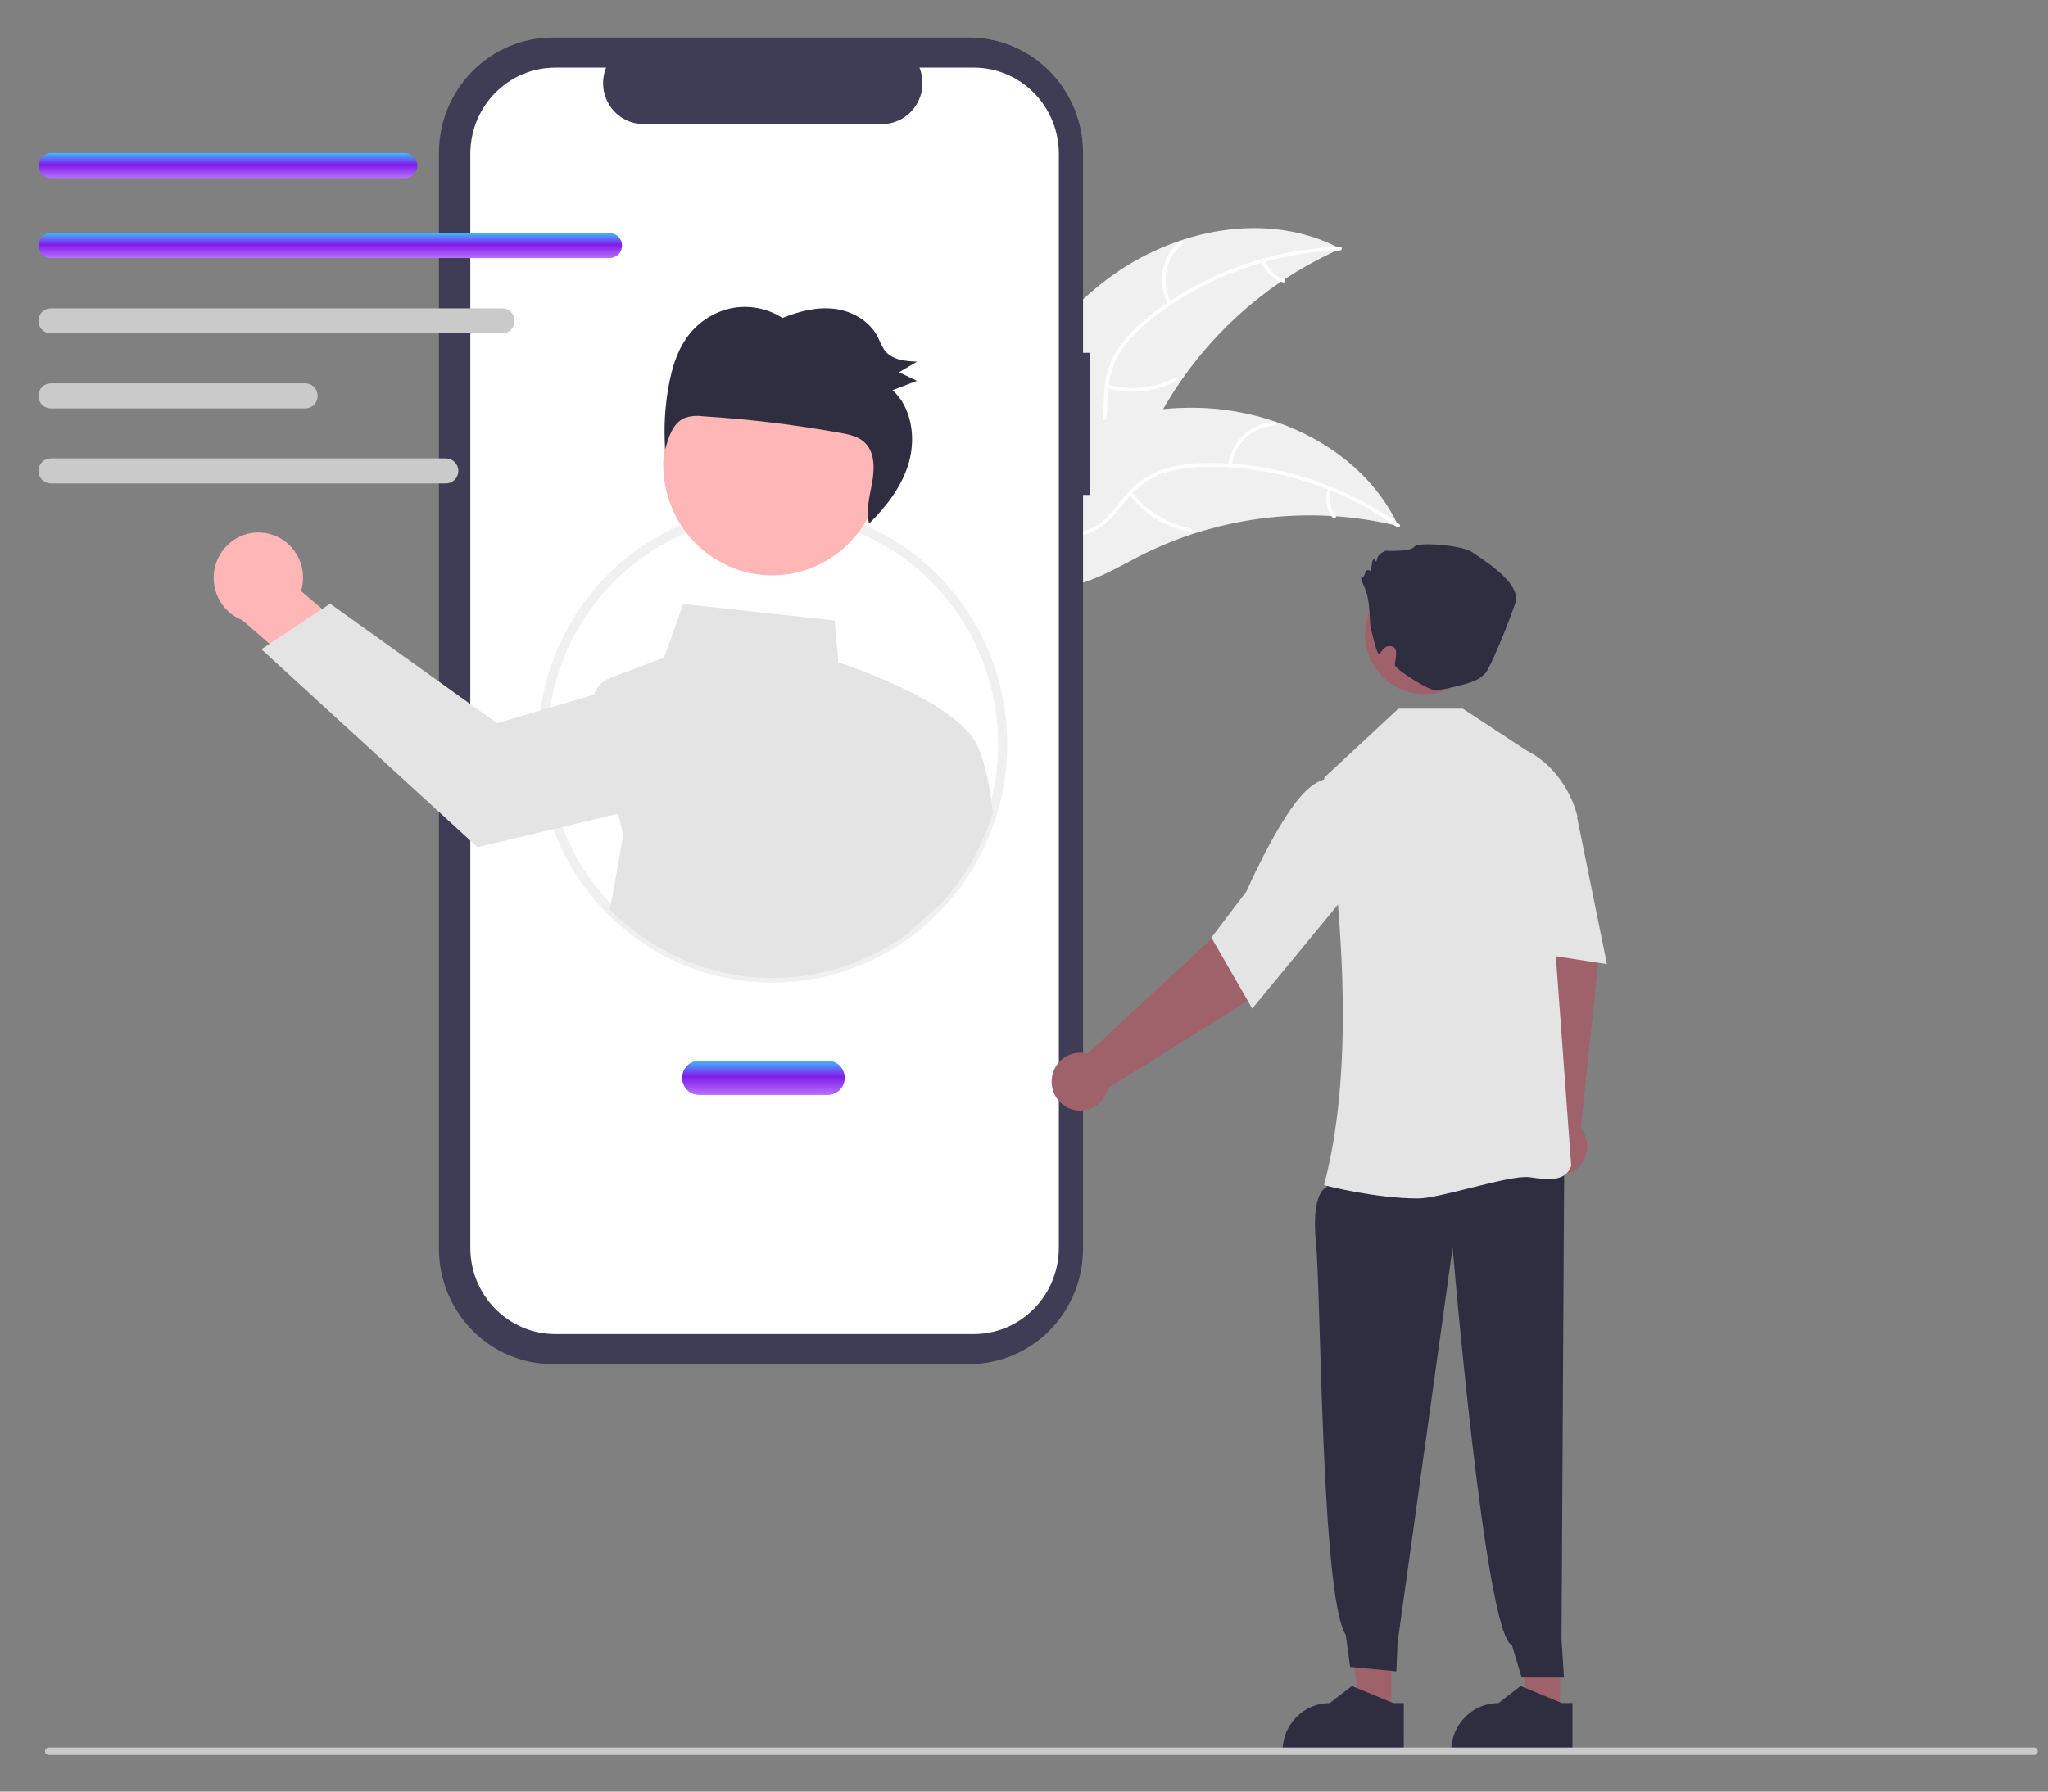 <svg width="48" height="42" viewBox="0 0 48 42" fill="none" xmlns="http://www.w3.org/2000/svg">
<rect x="0" y="0" width="48" height="42" fill="#808080" stroke="none"/>
<g clip-path="url(#clip0_103_348)">
<path d="M25.963 6.535C27.517 5.368 29.706 4.921 31.419 5.831C29.491 6.682 27.921 8.197 26.987 10.11C26.63 10.849 26.308 11.708 25.57 12.05C25.111 12.262 24.57 12.221 24.095 12.05C23.619 11.878 23.197 11.587 22.78 11.298L22.655 11.283C23.397 9.47 24.408 7.701 25.963 6.535Z" fill="#F0F0F0"/>
<path d="M31.405 5.87C29.806 5.921 28.263 6.482 26.996 7.474C26.72 7.683 26.477 7.935 26.278 8.22C26.093 8.504 25.985 8.834 25.968 9.174C25.945 9.492 25.958 9.819 25.86 10.125C25.808 10.281 25.723 10.424 25.613 10.544C25.502 10.664 25.367 10.76 25.218 10.824C24.849 10.993 24.443 11.017 24.045 11.027C23.603 11.039 23.143 11.043 22.741 11.255C22.692 11.28 22.656 11.202 22.705 11.176C23.404 10.808 24.222 11.048 24.957 10.829C25.3 10.727 25.615 10.519 25.753 10.172C25.873 9.868 25.86 9.53 25.88 9.209C25.893 8.877 25.985 8.552 26.149 8.264C26.334 7.97 26.566 7.709 26.837 7.493C27.438 6.998 28.112 6.603 28.835 6.32C29.657 5.993 30.529 5.812 31.412 5.784C31.467 5.782 31.459 5.868 31.405 5.87Z" fill="white"/>
<path d="M27.386 7.13C27.251 6.892 27.203 6.612 27.253 6.342C27.302 6.071 27.444 5.827 27.654 5.653C27.697 5.618 27.752 5.684 27.709 5.719C27.514 5.881 27.381 6.108 27.336 6.36C27.291 6.612 27.336 6.872 27.463 7.094C27.49 7.142 27.413 7.178 27.386 7.13Z" fill="white"/>
<path d="M25.959 9.012C26.492 9.163 27.062 9.105 27.555 8.849C27.603 8.823 27.64 8.901 27.591 8.927C27.078 9.193 26.485 9.252 25.93 9.093C25.877 9.078 25.906 8.997 25.959 9.012Z" fill="white"/>
<path d="M29.653 6.108C29.687 6.211 29.745 6.305 29.822 6.38C29.9 6.455 29.994 6.509 30.098 6.537C30.151 6.552 30.122 6.633 30.069 6.619C29.955 6.587 29.851 6.527 29.765 6.444C29.679 6.362 29.614 6.259 29.576 6.145C29.572 6.135 29.571 6.123 29.575 6.112C29.579 6.101 29.587 6.093 29.597 6.087C29.607 6.083 29.619 6.082 29.629 6.086C29.64 6.09 29.648 6.098 29.653 6.108Z" fill="white"/>
<path d="M32.776 12.334C32.743 12.325 32.709 12.317 32.676 12.31C32.227 12.204 31.77 12.134 31.31 12.103C31.274 12.1 31.238 12.098 31.203 12.096C30.094 12.032 28.983 12.179 27.926 12.527C27.506 12.667 27.097 12.838 26.702 13.04C26.157 13.32 25.588 13.666 25.001 13.744C24.94 13.753 24.879 13.758 24.817 13.759L22.646 11.439C22.644 11.431 22.641 11.424 22.639 11.416L22.548 11.328C22.567 11.316 22.588 11.304 22.608 11.292C22.619 11.285 22.631 11.279 22.642 11.272C22.65 11.267 22.658 11.263 22.664 11.258C22.667 11.257 22.67 11.255 22.672 11.254C22.678 11.25 22.685 11.246 22.691 11.242C22.806 11.176 22.922 11.11 23.038 11.044C23.039 11.044 23.039 11.044 23.04 11.044C23.928 10.548 24.865 10.123 25.835 9.857C25.864 9.849 25.894 9.84 25.924 9.833C26.362 9.715 26.809 9.634 27.26 9.59C27.507 9.567 27.755 9.557 28.003 9.559C28.644 9.566 29.28 9.676 29.888 9.883C31.099 10.298 32.166 11.101 32.734 12.246C32.748 12.275 32.762 12.304 32.776 12.334Z" fill="#F0F0F0"/>
<path d="M32.742 12.356C31.436 11.419 29.871 10.924 28.271 10.941C27.927 10.939 27.584 10.991 27.256 11.097C26.94 11.211 26.659 11.409 26.443 11.67C26.237 11.909 26.053 12.178 25.794 12.363C25.659 12.455 25.507 12.518 25.347 12.546C25.188 12.574 25.024 12.568 24.866 12.528C24.472 12.438 24.133 12.209 23.809 11.973C23.449 11.712 23.08 11.434 22.634 11.357C22.579 11.348 22.597 11.263 22.651 11.273C23.428 11.407 23.938 12.098 24.655 12.373C24.989 12.501 25.364 12.528 25.68 12.335C25.956 12.165 26.146 11.888 26.352 11.644C26.559 11.386 26.825 11.183 27.127 11.054C27.449 10.931 27.789 10.866 28.133 10.859C28.906 10.831 29.679 10.928 30.424 11.144C31.274 11.386 32.078 11.775 32.799 12.292C32.844 12.324 32.787 12.388 32.742 12.356Z" fill="white"/>
<path d="M28.786 10.905C28.82 10.632 28.948 10.38 29.148 10.194C29.347 10.008 29.605 9.9 29.876 9.89C29.931 9.888 29.936 9.974 29.881 9.976C29.629 9.985 29.389 10.086 29.203 10.259C29.018 10.433 28.899 10.668 28.87 10.923C28.863 10.978 28.78 10.96 28.786 10.905Z" fill="white"/>
<path d="M26.532 11.534C26.868 11.981 27.357 12.283 27.903 12.38C27.957 12.389 27.939 12.474 27.886 12.465C27.318 12.363 26.809 12.048 26.46 11.582C26.427 11.537 26.499 11.49 26.532 11.534Z" fill="white"/>
<path d="M31.203 11.475C31.168 11.578 31.159 11.688 31.177 11.796C31.194 11.903 31.238 12.004 31.303 12.09C31.337 12.134 31.266 12.181 31.232 12.137C31.16 12.042 31.112 11.93 31.093 11.812C31.073 11.693 31.082 11.572 31.12 11.458C31.122 11.447 31.129 11.437 31.138 11.431C31.148 11.425 31.159 11.422 31.17 11.424C31.181 11.427 31.191 11.433 31.197 11.443C31.203 11.453 31.205 11.464 31.203 11.475Z" fill="white"/>
<path d="M25.552 8.27H25.384V3.589C25.384 3.233 25.315 2.881 25.181 2.552C25.047 2.224 24.851 1.925 24.603 1.674C24.355 1.422 24.061 1.222 23.738 1.086C23.414 0.95 23.067 0.88 22.717 0.88H12.954C12.604 0.88 12.257 0.95 11.933 1.086C11.61 1.222 11.316 1.422 11.068 1.674C10.82 1.925 10.624 2.224 10.49 2.552C10.356 2.881 10.287 3.233 10.287 3.589V29.27C10.287 29.988 10.568 30.677 11.068 31.185C11.568 31.694 12.246 31.979 12.954 31.979H22.717C23.424 31.979 24.103 31.694 24.603 31.186C25.103 30.677 25.384 29.988 25.384 29.27V11.602H25.552V8.27Z" fill="#3F3D56"/>
<path d="M22.825 1.585H21.55C21.609 1.731 21.631 1.889 21.616 2.046C21.6 2.203 21.546 2.353 21.459 2.484C21.373 2.615 21.256 2.722 21.119 2.796C20.982 2.87 20.829 2.909 20.674 2.909H15.081C14.926 2.909 14.773 2.87 14.636 2.796C14.499 2.722 14.382 2.615 14.296 2.484C14.209 2.353 14.155 2.203 14.14 2.046C14.124 1.889 14.146 1.731 14.205 1.585H13.014C12.486 1.585 11.979 1.798 11.606 2.177C11.232 2.557 11.023 3.071 11.023 3.608V29.251C11.023 29.517 11.074 29.78 11.174 30.025C11.274 30.271 11.421 30.494 11.606 30.681C11.791 30.869 12.011 31.018 12.252 31.12C12.494 31.222 12.753 31.274 13.014 31.274H22.825C23.086 31.274 23.345 31.222 23.587 31.12C23.829 31.018 24.048 30.869 24.233 30.681C24.418 30.494 24.565 30.271 24.665 30.025C24.765 29.78 24.817 29.517 24.817 29.251V3.608C24.817 3.071 24.607 2.557 24.233 2.177C23.86 1.798 23.353 1.585 22.825 1.585Z" fill="white"/>
<path d="M18.108 23.037C17.386 23.037 16.67 22.893 16.003 22.613C15.335 22.332 14.729 21.921 14.218 21.402C13.707 20.883 13.302 20.267 13.026 19.589C12.749 18.911 12.608 18.184 12.608 17.45C12.607 16.42 12.887 15.409 13.417 14.53C13.947 13.652 14.706 12.939 15.611 12.472C16.266 12.133 16.981 11.931 17.715 11.878C18.448 11.825 19.185 11.921 19.881 12.161C21.114 12.588 22.159 13.445 22.827 14.581C23.496 15.717 23.747 17.057 23.534 18.362C23.321 19.668 22.659 20.854 21.665 21.71C20.671 22.566 19.411 23.036 18.108 23.037ZM18.108 12.083C17.274 12.08 16.451 12.281 15.709 12.667C15.06 13.003 14.486 13.472 14.024 14.043C13.562 14.615 13.221 15.278 13.022 15.99C12.824 16.702 12.773 17.448 12.872 18.18C12.971 18.913 13.219 19.618 13.598 20.249C13.978 20.88 14.482 21.425 15.079 21.849C15.676 22.273 16.353 22.567 17.067 22.712C17.781 22.858 18.517 22.852 19.229 22.695C19.941 22.538 20.613 22.233 21.203 21.8C21.488 21.591 21.752 21.353 21.991 21.09C22.688 20.324 23.15 19.367 23.321 18.338C23.491 17.309 23.362 16.252 22.95 15.296C22.538 14.34 21.861 13.527 21.001 12.956C20.141 12.386 19.135 12.082 18.108 12.083Z" fill="#F0F0F0"/>
<path d="M6.191 12.492C6.342 12.512 6.487 12.564 6.616 12.647C6.745 12.729 6.854 12.839 6.936 12.969C7.019 13.099 7.072 13.245 7.093 13.399C7.113 13.552 7.101 13.707 7.055 13.855L8.883 15.401L8.229 16.758L5.678 14.538C5.439 14.444 5.242 14.265 5.125 14.034C5.007 13.803 4.977 13.536 5.04 13.284C5.103 13.032 5.255 12.812 5.468 12.666C5.68 12.52 5.937 12.458 6.191 12.492Z" fill="#FFB6B6"/>
<path d="M23.257 18.94C23.22 18.54 23.069 17.82 22.94 17.554C22.545 16.504 19.992 15.64 19.649 15.529L19.562 14.547L16.014 14.159L15.564 15.415L14.291 15.9C14.205 15.933 14.127 15.984 14.062 16.051C13.998 16.118 13.949 16.199 13.919 16.288L12.777 16.623L11.651 16.954L7.737 14.152L7.552 14.275L6.317 15.094L6.127 15.22L11.191 19.861L13.073 19.413L14.488 19.075L14.608 19.573L14.296 21.323C15.202 22.243 16.401 22.806 17.678 22.91C18.956 23.014 20.228 22.651 21.266 21.889L22.07 21.164C22.63 20.549 23.044 19.811 23.279 19.008L23.257 18.94Z" fill="#E4E4E4"/>
<path d="M18.902 13.356C20.242 12.905 20.968 11.437 20.525 10.077C20.081 8.716 18.636 7.979 17.297 8.429C15.957 8.879 15.231 10.348 15.675 11.708C16.118 13.068 17.563 13.806 18.902 13.356Z" fill="#FFB6B6"/>
<path d="M16.082 7.934C16.33 7.574 16.703 7.322 17.126 7.228C17.544 7.141 17.979 7.222 18.34 7.454C18.732 7.294 19.154 7.187 19.57 7.241C19.985 7.295 20.392 7.531 20.584 7.919C20.624 8.02 20.673 8.116 20.73 8.208C20.9 8.438 21.214 8.467 21.492 8.478C21.352 8.562 21.211 8.645 21.07 8.728C21.21 8.794 21.351 8.861 21.491 8.927C21.3 9.001 21.109 9.075 20.919 9.148C21.362 9.544 21.47 10.249 21.302 10.84C21.143 11.399 20.778 11.87 20.371 12.273C20.292 11.973 20.379 11.646 20.437 11.335C20.499 11.006 20.509 10.621 20.282 10.389C20.129 10.232 19.904 10.185 19.693 10.147C18.625 9.955 17.548 9.825 16.466 9.758C16.321 9.737 16.173 9.752 16.036 9.802C15.772 9.921 15.666 10.247 15.59 10.537C15.554 10.029 15.583 9.518 15.677 9.018C15.749 8.635 15.863 8.252 16.082 7.934Z" fill="#2F2E41"/>
<path d="M19.402 25.669H16.383C16.278 25.669 16.177 25.626 16.103 25.551C16.029 25.476 15.987 25.374 15.987 25.267C15.987 25.161 16.029 25.058 16.103 24.983C16.177 24.908 16.278 24.866 16.383 24.866H19.402C19.507 24.866 19.608 24.908 19.682 24.983C19.756 25.058 19.798 25.161 19.798 25.267C19.798 25.374 19.756 25.476 19.682 25.551C19.608 25.626 19.507 25.669 19.402 25.669Z" fill="url(#paint0_linear_103_348)"/>
<path d="M9.494 4.175H1.189C1.112 4.175 1.039 4.144 0.985 4.089C0.931 4.034 0.901 3.96 0.901 3.882C0.901 3.804 0.931 3.73 0.985 3.675C1.039 3.62 1.112 3.589 1.189 3.588H9.494C9.571 3.588 9.644 3.619 9.698 3.674C9.753 3.729 9.783 3.804 9.783 3.882C9.783 3.96 9.753 4.034 9.698 4.089C9.644 4.144 9.571 4.175 9.494 4.175Z" fill="url(#paint1_linear_103_348)"/>
<path d="M14.289 6.049H1.189C1.112 6.049 1.039 6.018 0.985 5.963C0.93 5.908 0.9 5.834 0.9 5.756C0.9 5.678 0.93 5.603 0.985 5.548C1.039 5.493 1.112 5.463 1.189 5.463H14.289C14.366 5.463 14.439 5.493 14.494 5.548C14.548 5.603 14.578 5.678 14.578 5.756C14.578 5.834 14.548 5.908 14.494 5.963C14.439 6.018 14.366 6.049 14.289 6.049Z" fill="url(#paint2_linear_103_348)"/>
<path d="M11.772 7.815H1.189C1.112 7.815 1.039 7.784 0.985 7.729C0.93 7.674 0.9 7.599 0.9 7.522C0.9 7.444 0.93 7.369 0.985 7.314C1.039 7.259 1.112 7.228 1.189 7.228H11.772C11.848 7.228 11.922 7.259 11.976 7.314C12.03 7.369 12.061 7.444 12.061 7.522C12.061 7.599 12.03 7.674 11.976 7.729C11.922 7.784 11.848 7.815 11.772 7.815Z" fill="#CACACA"/>
<path d="M7.157 9.574H1.189C1.112 9.574 1.039 9.543 0.985 9.488C0.93 9.433 0.9 9.358 0.9 9.281C0.9 9.203 0.93 9.128 0.985 9.073C1.039 9.018 1.112 8.987 1.189 8.987H7.157C7.233 8.987 7.307 9.018 7.361 9.073C7.415 9.128 7.445 9.203 7.445 9.281C7.445 9.358 7.415 9.433 7.361 9.488C7.307 9.543 7.233 9.574 7.157 9.574Z" fill="#CACACA"/>
<path d="M10.453 11.333H1.189C1.112 11.333 1.039 11.302 0.985 11.247C0.931 11.192 0.901 11.117 0.901 11.04C0.901 10.962 0.931 10.887 0.985 10.832C1.039 10.777 1.112 10.746 1.189 10.746H10.453C10.53 10.746 10.603 10.777 10.657 10.832C10.711 10.887 10.742 10.962 10.742 11.04C10.742 11.117 10.711 11.192 10.657 11.247C10.603 11.302 10.53 11.333 10.453 11.333Z" fill="#CACACA"/>
<path d="M36.563 40.038L35.818 40.038L35.464 37.122L36.563 37.122L36.563 40.038Z" fill="#9F616A"/>
<path d="M36.855 41.085L34.014 41.085V41.048C34.014 40.75 34.13 40.465 34.338 40.254C34.545 40.043 34.826 39.925 35.12 39.925H35.12L35.639 39.525L36.608 39.925L36.855 39.925L36.855 41.085Z" fill="#2F2E41"/>
<path d="M36.129 26.331L35.801 22.265L35.543 20.739L36.987 20.415L37.466 22.505L37.048 26.444C37.133 26.549 37.184 26.677 37.196 26.812C37.208 26.947 37.18 27.082 37.116 27.201C37.052 27.319 36.954 27.415 36.836 27.477C36.717 27.539 36.583 27.563 36.451 27.547C36.319 27.531 36.194 27.474 36.093 27.386C35.993 27.297 35.921 27.18 35.886 27.049C35.851 26.919 35.856 26.781 35.899 26.653C35.943 26.525 36.023 26.413 36.129 26.331Z" fill="#9F616A"/>
<path d="M32.609 40.038L31.864 40.038L31.51 37.122L32.609 37.122L32.609 40.038Z" fill="#9F616A"/>
<path d="M31.417 27.253L31.087 27.833C31.087 27.833 30.725 27.934 30.843 29.134C30.962 30.335 30.967 37.448 31.541 38.324L31.644 39.075L32.727 39.18L32.755 38.514L34.046 29.248C34.046 29.248 34.807 38.344 35.436 38.566L35.663 39.324L36.656 39.325L36.598 38.432L36.662 27.159L31.417 27.253Z" fill="#2F2E41"/>
<path d="M31.055 27.789L31.032 27.783C31.713 25.195 31.516 21.844 31.035 18.246L31.035 18.231L32.774 16.613H34.284L35.78 17.595C36.748 18.086 36.968 19.127 36.97 19.137L36.971 19.145L36.379 21.247L36.825 27.325L36.826 27.332L36.823 27.339C36.679 27.711 36.291 27.658 35.843 27.597C35.395 27.536 33.745 28.096 33.239 28.096C32.251 28.096 31.125 27.807 31.055 27.789Z" fill="#E4E4E4"/>
<path d="M35.467 18.414L36.116 18.127L36.97 19.192L37.663 22.602L35.29 22.236L35.467 18.414Z" fill="#E4E4E4"/>
<path d="M25.491 24.702L28.456 21.95L29.487 20.809L30.623 21.771L29.289 23.434L25.966 25.51C25.936 25.642 25.868 25.761 25.77 25.854C25.673 25.946 25.55 26.006 25.419 26.027C25.287 26.048 25.152 26.028 25.032 25.971C24.911 25.913 24.81 25.821 24.742 25.705C24.674 25.588 24.641 25.454 24.649 25.319C24.656 25.184 24.703 25.054 24.784 24.947C24.864 24.839 24.975 24.758 25.101 24.714C25.227 24.671 25.363 24.667 25.491 24.702Z" fill="#9F616A"/>
<path d="M28.392 21.98L29.213 20.897C29.22 20.881 29.901 19.335 30.491 18.663C31.097 17.974 31.574 18.326 31.579 18.33L31.591 18.339L31.624 20.885L29.35 23.644L28.392 21.98Z" fill="#E4E4E4"/>
<path d="M34.745 15.09C34.868 14.323 34.355 13.601 33.601 13.477C32.846 13.353 32.136 13.873 32.013 14.639C31.891 15.406 32.403 16.128 33.157 16.252C33.912 16.377 34.623 15.856 34.745 15.09Z" fill="#9F616A"/>
<path d="M32.114 14.656C32.114 14.656 32.103 14.162 32.041 13.943C31.98 13.724 31.857 13.537 31.918 13.537C31.98 13.537 32.011 13.381 32.011 13.381C32.011 13.381 32.072 13.35 32.103 13.381C32.133 13.412 32.164 13.162 32.164 13.162C32.164 13.162 32.195 13.068 32.226 13.131C32.257 13.193 32.257 13.162 32.287 13.068C32.318 12.975 32.472 12.912 32.472 12.912C32.472 12.912 33.056 12.943 33.148 12.818C33.241 12.693 34.286 12.787 34.502 12.943C34.717 13.1 35.67 13.662 35.517 14.13C35.363 14.599 34.92 15.678 34.809 15.786C34.634 15.957 34.512 16.019 33.682 16.187C33.52 16.22 32.691 15.681 32.691 15.587C32.691 15.493 32.791 15.196 32.63 15.155C32.387 15.094 32.36 15.406 32.298 15.312C32.237 15.218 32.114 14.656 32.114 14.656Z" fill="#2F2E41"/>
<path d="M32.901 41.085L30.06 41.085V41.048C30.06 40.75 30.176 40.465 30.384 40.254C30.591 40.043 30.872 39.925 31.166 39.925H31.166L31.685 39.525L32.654 39.925L32.902 39.925L32.901 41.085Z" fill="#2F2E41"/>
<path d="M47.675 41.14H1.139C1.117 41.14 1.095 41.131 1.079 41.114C1.063 41.098 1.054 41.076 1.054 41.053C1.054 41.03 1.063 41.008 1.079 40.992C1.095 40.975 1.117 40.966 1.139 40.966H47.675C47.697 40.966 47.719 40.975 47.735 40.992C47.751 41.008 47.76 41.03 47.76 41.053C47.76 41.076 47.751 41.098 47.735 41.114C47.719 41.131 47.697 41.14 47.675 41.14Z" fill="#CACACA"/>
</g>
<defs>
<linearGradient id="paint0_linear_103_348" x1="17.892" y1="24.866" x2="17.892" y2="25.669" gradientUnits="userSpaceOnUse">
<stop stop-color="#3FBAFF"/>
<stop offset="0.466" stop-color="#821AEA"/>
<stop offset="1" stop-color="#B671FB"/>
</linearGradient>
<linearGradient id="paint1_linear_103_348" x1="5.342" y1="3.588" x2="5.342" y2="4.175" gradientUnits="userSpaceOnUse">
<stop stop-color="#3FBAFF"/>
<stop offset="0.466" stop-color="#821AEA"/>
<stop offset="1" stop-color="#B671FB"/>
</linearGradient>
<linearGradient id="paint2_linear_103_348" x1="7.739" y1="5.463" x2="7.739" y2="6.049" gradientUnits="userSpaceOnUse">
<stop stop-color="#3FBAFF"/>
<stop offset="0.466" stop-color="#821AEA"/>
<stop offset="1" stop-color="#B671FB"/>
</linearGradient>
<clipPath id="clip0_103_348">
<rect width="46.86" height="40.26" fill="white" transform="translate(0.9 0.88)"/>
</clipPath>
</defs>
</svg>
